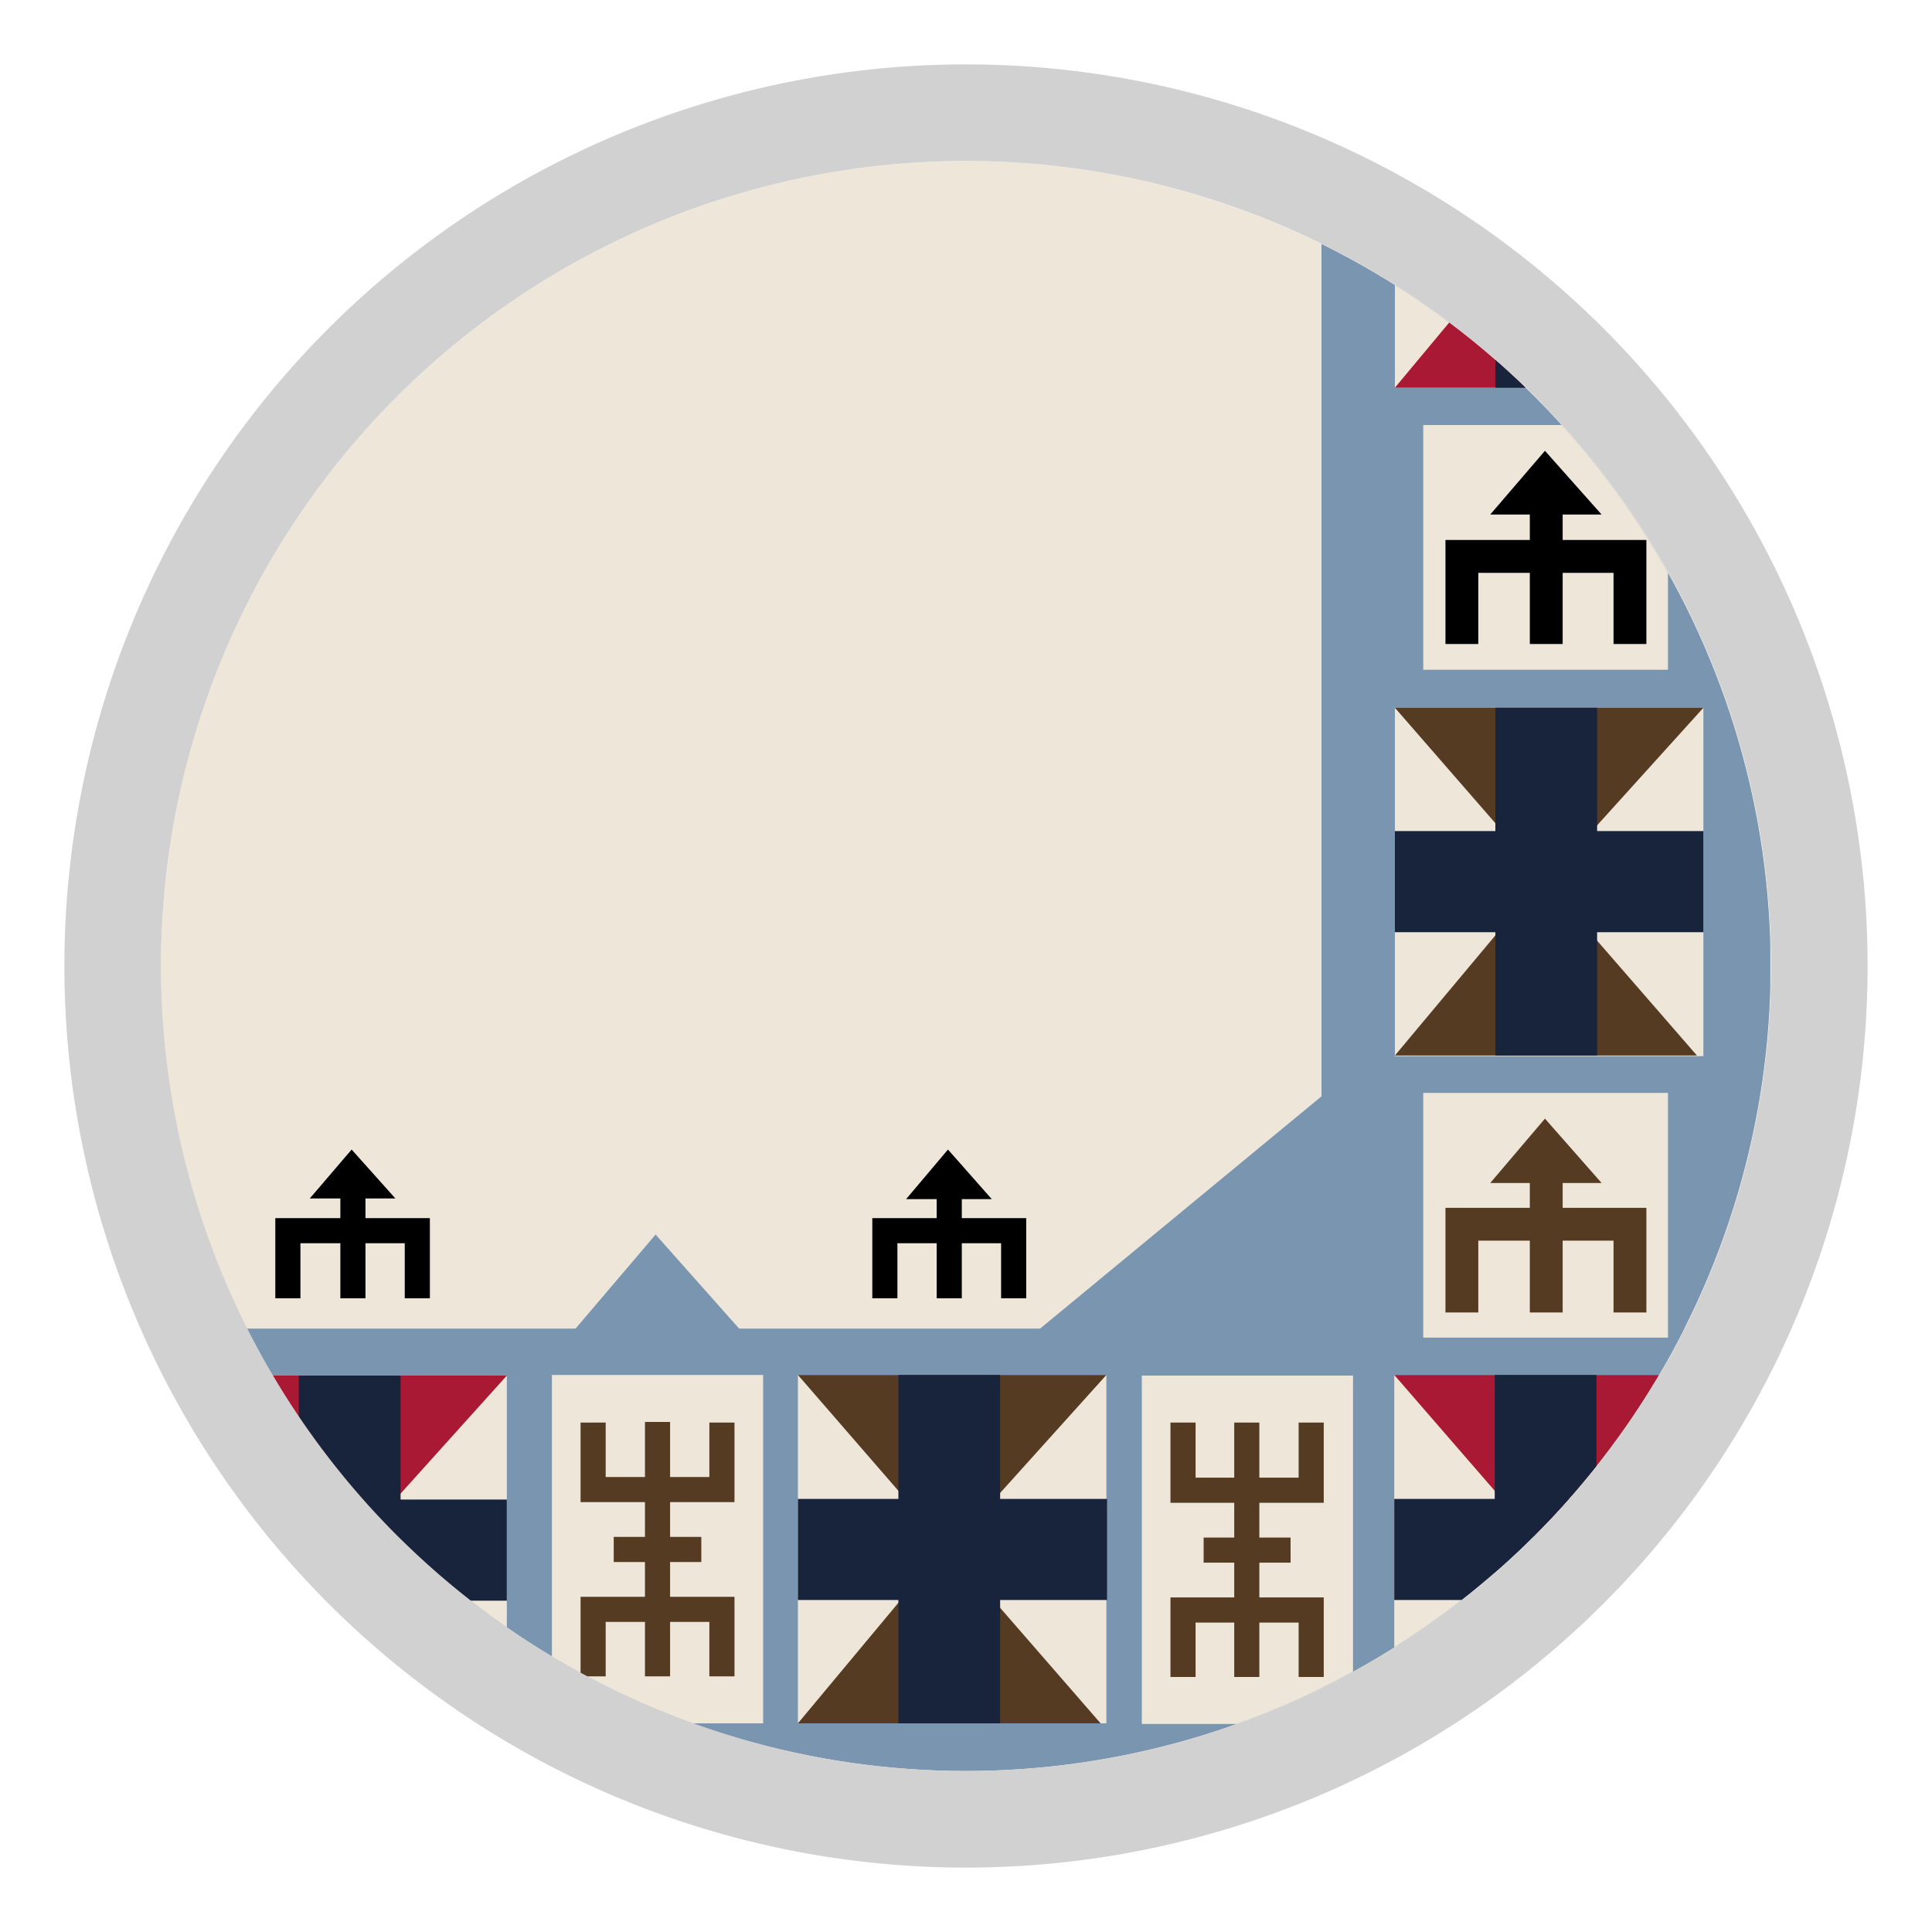 <svg id="Livello_1" data-name="Livello 1" xmlns="http://www.w3.org/2000/svg" xmlns:xlink="http://www.w3.org/1999/xlink" viewBox="0 0 30 30"><defs><style>.cls-1,.cls-10,.cls-11,.cls-12,.cls-5,.cls-6,.cls-8{fill:none;}.cls-2{clip-path:url(#clip-path);}.cls-3{fill:#ede6d9;}.cls-4{fill:#7a95af;}.cls-10,.cls-5{stroke:#553b21;}.cls-10,.cls-11,.cls-12,.cls-5,.cls-6,.cls-8{stroke-miterlimit:10;}.cls-5{stroke-width:0.39px;}.cls-6,.cls-8{stroke:#18233c;}.cls-6{stroke-width:1.57px;}.cls-7{fill:#553b21;}.cls-8{stroke-width:1.58px;}.cls-9{fill:#aa1933;}.cls-10,.cls-11{stroke-width:0.51px;}.cls-11,.cls-12{stroke:#000;}.cls-12{stroke-width:0.39px;}.cls-13{fill:#d1d1d1;}</style><clipPath id="clip-path"><path class="cls-1" d="M15,2.5A12.5,12.5,0,1,1,2.62,16.77,12.94,12.94,0,0,1,2.5,15,12.5,12.5,0,0,1,15,2.5Z"/></clipPath></defs><g class="cls-2"><path class="cls-3" d="M15,2.5A12.5,12.5,0,1,1,2.62,16.77,12.94,12.94,0,0,1,2.5,15,12.5,12.5,0,0,1,15,2.5Z"/><rect class="cls-4" x="2.64" y="20.63" width="24.86" height="6.87"/><rect class="cls-4" x="20.52" y="2.5" width="6.97" height="25"/><polygon class="cls-4" points="15 21.58 21.7 16.05 21.76 21.7 15 21.58"/><rect class="cls-3" x="17.73" y="21.36" width="3.28" height="5.41"/><polyline class="cls-5" points="18.37 22.09 18.37 23.14 20.36 23.14 20.36 22.09"/><line class="cls-5" x1="19.36" y1="22.09" x2="19.36" y2="26.04"/><line class="cls-5" x1="18.69" y1="24.07" x2="20.04" y2="24.07"/><polyline class="cls-5" points="18.37 26.04 18.37 25 20.36 25 20.36 26.04"/><rect class="cls-3" x="12.39" y="21.35" width="4.79" height="5.41"/><line class="cls-6" x1="12.39" y1="24.06" x2="17.19" y2="24.06"/><polygon class="cls-7" points="12.39 21.35 17.18 21.35 14.74 24.06 12.39 21.35"/><polygon class="cls-7" points="12.39 26.76 17.09 26.76 14.69 24 12.39 26.76"/><line class="cls-8" x1="14.74" y1="21.35" x2="14.74" y2="26.76"/><rect class="cls-3" x="8.57" y="21.35" width="3.28" height="5.41"/><polyline class="cls-5" points="9.21 22.09 9.21 23.13 11.21 23.13 11.21 22.09"/><line class="cls-5" x1="10.21" y1="22.08" x2="10.21" y2="26.03"/><line class="cls-5" x1="9.53" y1="24.06" x2="10.89" y2="24.06"/><polyline class="cls-5" points="9.21 26.03 9.21 24.99 11.21 24.99 11.21 26.03"/><rect class="cls-3" x="3.08" y="21.36" width="4.79" height="5.41"/><line class="cls-6" x1="3.08" y1="24.07" x2="7.87" y2="24.07"/><polygon class="cls-9" points="3.08 21.36 7.87 21.36 5.43 24.07 3.08 21.36"/><polygon class="cls-9" points="2.98 26.77 7.77 26.77 5.33 24.01 2.98 26.77"/><line class="cls-8" x1="5.43" y1="21.36" x2="5.43" y2="26.77"/><rect class="cls-3" x="21.65" y="21.35" width="4.79" height="5.41"/><line class="cls-6" x1="21.65" y1="24.06" x2="26.45" y2="24.06"/><polygon class="cls-9" points="21.65 21.35 26.45 21.35 24 24.06 21.65 21.35"/><polygon class="cls-9" points="21.55 26.76 26.35 26.76 23.9 24 21.55 26.76"/><line class="cls-8" x1="24" y1="21.35" x2="24" y2="26.76"/><rect class="cls-3" x="22.1" y="16.97" width="3.8" height="3.8"/><polyline class="cls-10" points="22.7 20.38 22.7 19.01 25.31 19.01 25.31 20.38"/><line class="cls-10" x1="24.01" y1="20.38" x2="24.01" y2="17.68"/><polygon class="cls-7" points="23.14 18.37 24.87 18.37 23.99 17.37 23.14 18.37"/><rect class="cls-3" x="21.66" y="10.99" width="4.79" height="5.41"/><line class="cls-6" x1="21.66" y1="13.69" x2="26.45" y2="13.69"/><polygon class="cls-7" points="21.66 10.99 26.45 10.99 24.01 13.69 21.66 10.99"/><polygon class="cls-7" points="21.66 16.39 26.35 16.39 23.96 13.64 21.66 16.39"/><line class="cls-8" x1="24.01" y1="10.99" x2="24.01" y2="16.39"/><rect class="cls-3" x="22.1" y="6.6" width="3.8" height="3.8"/><polyline class="cls-11" points="22.7 10 22.7 8.64 25.31 8.64 25.31 10"/><line class="cls-11" x1="24.01" y1="10" x2="24.01" y2="7.31"/><polygon points="23.14 7.99 24.87 7.99 23.99 7 23.14 7.99"/><rect class="cls-3" x="21.66" y="0.61" width="4.79" height="5.41"/><line class="cls-6" x1="21.66" y1="3.31" x2="26.45" y2="3.31"/><polygon class="cls-9" points="21.66 0.61 26.45 0.61 24.01 3.31 21.66 0.61"/><polygon class="cls-9" points="21.66 6.02 26.35 6.02 23.96 3.26 21.66 6.02"/><line class="cls-8" x1="24.01" y1="0.61" x2="24.01" y2="6.02"/><polygon class="cls-4" points="8.81 20.78 11.61 20.78 10.18 19.17 8.81 20.78"/><polyline class="cls-12" points="13.74 20.16 13.74 19.11 15.74 19.11 15.74 20.16"/><line class="cls-12" x1="14.74" y1="20.16" x2="14.74" y2="18.09"/><polygon points="14.07 18.62 15.4 18.62 14.72 17.85 14.07 18.62"/><polyline class="cls-12" points="4.47 20.16 4.47 19.11 6.48 19.11 6.48 20.16"/><line class="cls-12" x1="5.48" y1="20.16" x2="5.48" y2="18.09"/><polygon points="4.81 18.61 6.14 18.61 5.46 17.85 4.81 18.61"/></g><path class="cls-13" d="M15,2.5A12.5,12.5,0,1,1,2.5,15,12.5,12.5,0,0,1,15,2.5M15,1A14,14,0,1,0,29,15,14,14,0,0,0,15,1Z"/></svg>